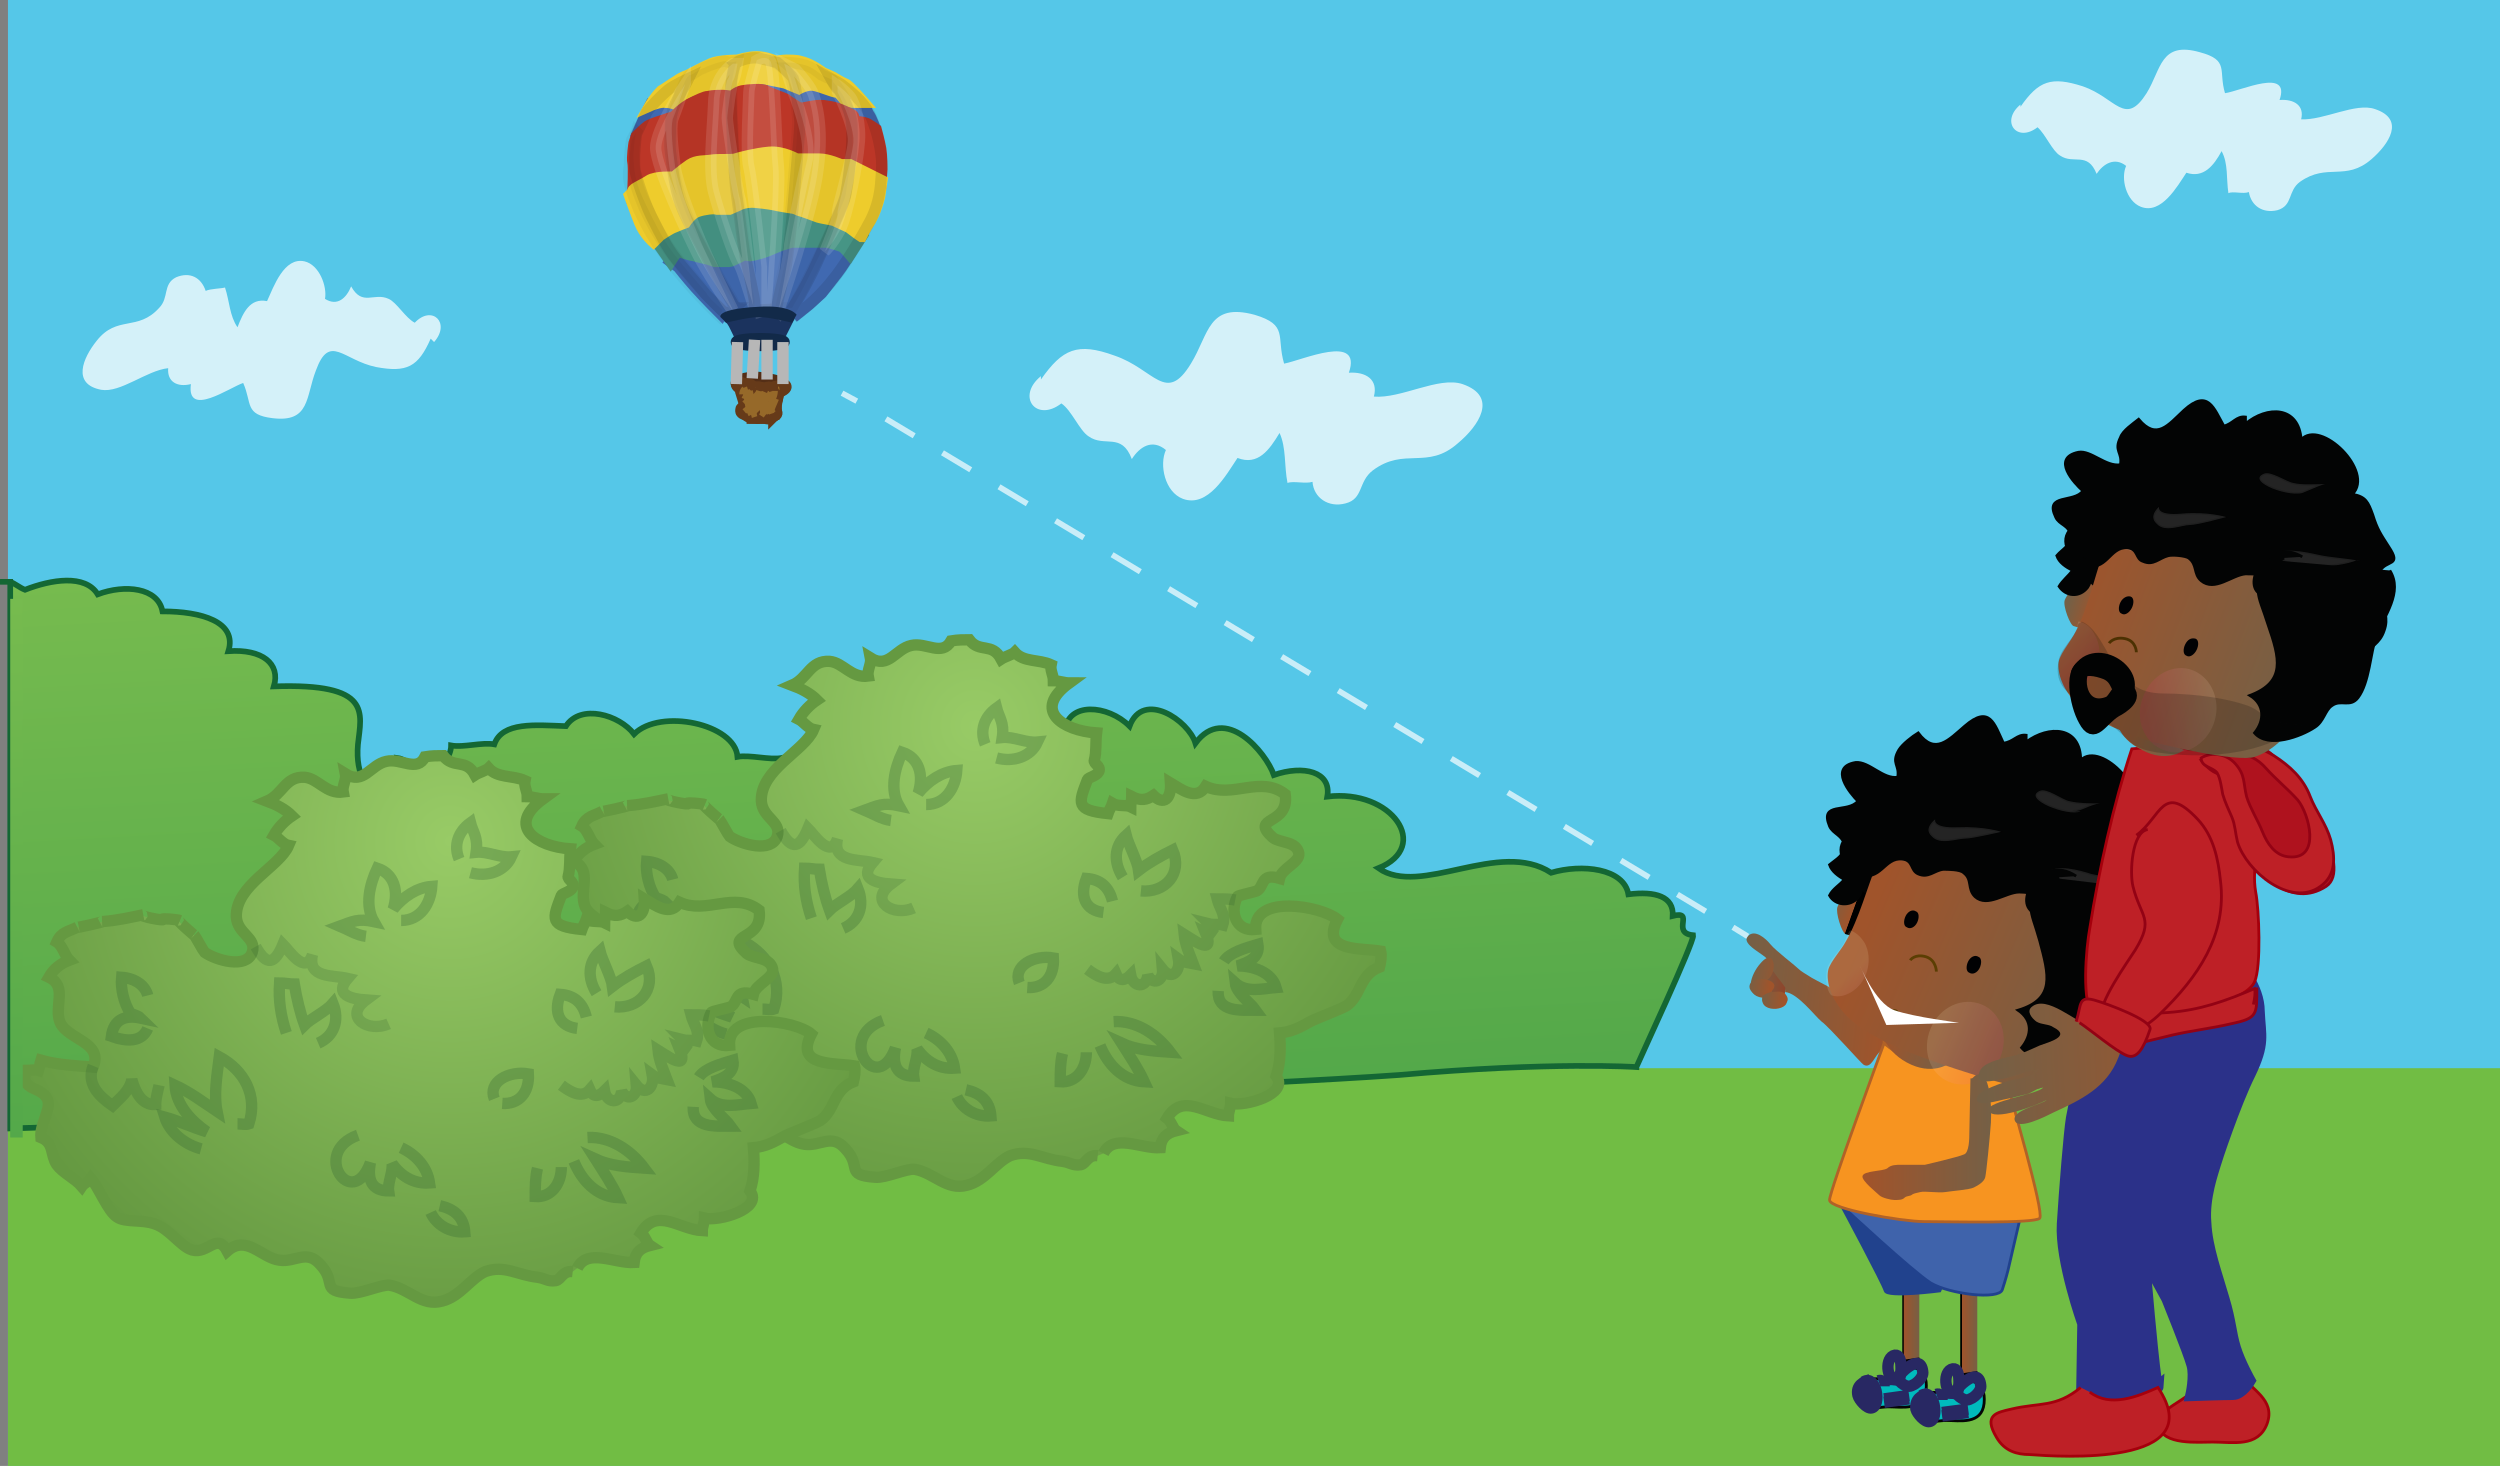 <svg xmlns="http://www.w3.org/2000/svg" version="1.0" viewBox="0 0 220 129"><rect x="0" y="0" width="220" height="129" fill="#808080" stroke="none"/><switch><g><path fill="#55C7E8" d="M.7 0h220v129H.7z"/><path fill="#FFF" d="M91.6 33.4c1.9-2.7 3.2-3.3 6.5-2.1 3.5 1.2 4.5 4.3 6.7.7 1.6-2.6 1.5-5.4 5.6-4.3 3 .9 1.9 1.9 2.6 4.3 1.6-.3 6.9-2.7 5.7.8 1.5-.1 2.6.6 2.2 2.1 2.4.2 5.7-1.8 7.8-1.1 3.2 1.1 1.4 3.7-.4 5.2-2.7 2.4-4.7.3-7.5 2.4-1.3 1-.8 2.5-2.4 2.9-1.5.4-2.8-.5-2.9-1.9-.6.2-1.7-.1-2.2.1-.3-1.5-.1-3.1-.7-4.4-.9 1.5-1.9 2.9-3.7 2.2-1 1.5-2.6 4.4-4.8 3.6-1.6-.6-2.1-3-1.5-4.3-1.2-1-2.3-.3-3 .8-.9-2.4-2.4-1-3.8-2-.8-.5-1.5-2.3-2.4-2.9-2.2 1.7-4-.6-1.8-2.4m86.2-23.7c1.6-2.3 2.7-2.7 5.5-1.8 2.9 1 3.7 3.6 5.6.6 1.3-2.1 1.2-4.6 4.7-3.6 2.6.7 1.6 1.6 2.2 3.6 1.4-.2 5.8-2.3 4.8.6 1.3-.1 2.2.5 1.9 1.7 2 .1 4.8-1.5 6.5-.9 2.7.9 1.2 3.1-.3 4.4-2.3 2-3.9.3-6.3 2-1.1.8-.6 2.1-2 2.5-1.3.3-2.3-.4-2.5-1.6-.5.2-1.4-.1-1.8.1-.2-1.3 0-2.6-.6-3.7-.7 1.3-1.6 2.4-3.1 1.9-.8 1.2-2.2 3.7-4 3-1.3-.5-1.8-2.5-1.3-3.6-1-.8-2-.2-2.6.7-.8-2-2-.8-3.2-1.6-.7-.4-1.3-1.9-2-2.5-1.8 1.4-3.3-.5-1.5-2M37.9 29.8c-1.1 2.5-2.1 3-4.8 2.5-2.9-.6-4.1-3-5.3.3-.9 2.3-.5 4.6-3.8 4.2-2.5-.3-1.8-1.3-2.6-3.1-1.2.4-5 3.1-4.6.1-1.2.3-2.1-.2-2-1.4-1.9.2-4.2 2.2-5.9 1.9-2.6-.5-1.6-2.8-.4-4.3 1.8-2.3 3.6-.8 5.5-2.9.9-.9.3-2.1 1.5-2.7 1.2-.5 2.2 0 2.6 1.2.4-.2 1.4-.2 1.7-.3.4 1.2.4 2.5 1.1 3.5.5-1.3 1.1-2.6 2.6-2.3.6-1.3 1.5-3.9 3.3-3.5 1.3.3 2 2.2 1.8 3.3 1.1.7 1.9-.1 2.3-1.1 1 1.8 2 .5 3.3 1.1.7.3 1.5 1.7 2.3 2.1 1.5-1.6 3.2 0 1.7 1.7" opacity=".75"/><path fill="#71BD44" d="M.7 94h220v35H.7z"/><linearGradient id="a" x1="1383.805" x2="1377.066" y1="20.148" y2="141.796" gradientTransform="matrix(-1 0 0 1 1454.807 0)" gradientUnits="userSpaceOnUse"><stop offset="0" stop-color="#89c551"/><stop offset="1" stop-color="#359846"/></linearGradient><path fill="url(#a)" stroke="#146734" stroke-width=".5" d="M144 93.9c.2-.5 5.1-11 5-11.6-2-.2.2-2.2-1.8-1.7.1-1.7-1.5-2.2-3.9-1.9-.4-2.3-4.1-2.7-6.8-1.9-4.6-3-11.5 2.2-15.2-.4 4.7-1.9 1.2-7-4.5-6.3.4-2.2-2.1-2.8-4.7-1.9-.7-2-4.3-6.3-6.9-2.8-.6-2-4.6-4.7-5.8-1.5-1.9-1.9-5.5-2.2-5.7.5-3.7-.5-14.2 1.1-11.8 4.6-2.8-.5-5.3.2-5.1 2.3-2.6.1-5.3.1-7.9 0-.1-1.5 0-3.1-.1-4.6-1.1.2-2.8-.3-3.9-.1-.2-2.9-6.8-4.3-9.1-2-1.3-1.7-4.7-2.7-6-.7-2.7-.1-5.6-.4-6.3 1.6-1.1-.2-2.7.3-3.8.1 0 1-1 1.9-.8 3-.8-.1-3.1-1.8-3.9-1.9 1.3 4.2-4 4.5-3.5-1.2.3-2.8 1.3-5.4-7.4-5.1.6-2-1-3.3-4-3.1.8-2.6-2.4-3.5-5.8-3.5-.4-2.1-3.3-2.4-5.7-1.5-1.1-1.8-4.1-1.3-6.4-.4-.5-.2-.8-.5-1.3-.7-1.9 0 0 0 0 0v48.1s97-2.9 122.2-4.7c13.5-1.2 20.9-.7 20.9-.7z"/><radialGradient id="b" cx="1574.66" cy="308.873" r="53.122" gradientTransform="matrix(-.828 -.079 -.077 .848 1413.45 -73.685)" gradientUnits="userSpaceOnUse"><stop offset="0" stop-color="#98cb66"/><stop offset="1" stop-color="#659941"/></radialGradient><path fill="url(#b)" stroke="#659941" d="M97.1 101.5c.9-1.8 3.3-.4 5-.5.1-.9.6-1.3 1.4-1.5-.3-.2-.4-.8-.8-1.1 1.4-2.3 3.4-.3 5.4-.2 0-.3.2-.8.2-1.1 1.2.3 5.2-.8 4-2.4.4-1.2.4-2.5.3-3.8 1.1-.1 1.8-.5 2.7-1 .8-.4 2.5-1 3.2-1.4 1.3-.9 1.1-2.7 2.9-3.4.1-.4.2-1 .1-1.4-1.8-.3-5.3.1-3.8-2.8-1.5-1.2-7.4-2.2-7.2.9-1.8.2-2.3-1.6-1.6-2.9 0-.1 1.5-.4 1.7-.5.7-.4.3-1.6 2-1.1.2-.9 1.8-1.4 1.7-2.2-.2-1.1-1.7-.9-2.3-1.4-2.1-1.9 1.5-1 1.1-3.8-2.2-1.7-4.6.4-7-.7-.8 1.3-2.1.3-3.1-.3.1 1.4-.6 2-1.5 1.1-.6.4-1.1.5-1.9.1 0 .3-.1.6-.1.9-.4-.2-1.1 0-1.6-.3-.1.3-.3.6-.4.9-2.9-.3-2.6-.9-1.8-3 .1-.2.8-.3 1-.7.2-.5-.5-.7-.4-1 .2-.7.1-1.6.2-2.4-3-.2-5.7-2-2.4-4.4-.4 0-1-.2-1.4-.2 0-.5-.3-.9-.2-1.4-1.1-.5-2.4-.2-3.2-1.1-.2.2-.9.4-1.2.6-.8-1.5-1.9-.5-2.8-1.7-.5 0-1 0-1.6.1-.8 1.4-2.2.1-3.5.4-1.4.3-2 2.1-3.6 1.1.1.5-.3 1.1-.2 1.6-1.5.2-2.2-1.2-3.4-1.3-1.7-.1-1.9 1.5-3.3 2.1.8.3 1.6.7 2.2 1.3-.6.4-1.2 1-1.6 1.7.4.2.8.8 1.3.9-.8 1.9-4.7 3.5-4.6 6.3.1 1.5 1.8 1.8 1.4 3.1-.5 1.5-3.2.7-4.2 0-.1-.1-.8-1.4-.9-1.5.2.2-1.9-1.6-1.3-1.3-.3-.1-1.6-.2-1.5-.1.4.2-2.3-.3-1.7-.4-1 .2-2.2.5-3.6.6.3 0-2.4.6-2.2.5-.7.4-1.4.4-1.8 1.3.5.3.7 1.2 1.1 1.6-.8.3-1.4.8-1.8 1.5 1.7.8.4 2.6 1 4 .7 1.5 3.8 1.7 2.9 3.9-1.5-.1-3.2-.2-4.6-.6-.1.3-.1.6-.2.9-.3-.1-.8 0-1.1 0-.6 1.9 1.4 1.3 1.9 2.6.3.8-.7 2.2-.6 3.3 1.2.5.8 1.5 1.4 2.4.5.7 1.6 1.2 2.2 1.9.2-.3.6-.4.8-.7.7.8 1.5 2.9 2.3 3.4.7.5 2.2.2 3.3.6 1.3.4 2.3 2 3.3 2.3 1.4.4 2.2-1.6 3.1.1 1.7-1.5 3 .6 4.6.8 1.4.2 2.4-1 3.6.4 1.5 1.6-.1 2.3 2.6 2.5.9.1 2.8-.8 3.5-.7 1.7.3 2.8 1.9 4.6 1.4 1.6-.4 2.5-2 3.8-2.6 1.7-.6 2.8.3 4.6.5.7.1.9.4 1.6.3.5-.1.6-.9 1.5-.8"/><path fill="none" stroke="#356732" d="M107.7 84.6c.5-.8 2-1.2 3-1.5.2 1.2-.9 1.6-1.8 1.9 1.3 0 3 .5 3.4 1.9-1.2.1-2.6.5-3.6-.4.1.9 1.3 1.7 1.8 2.4-1.3 0-3.4.2-3.3-1.7m-40.1 1.6c.4 0 .7.1 1 0 .8-2.5-.4-4.7-2.6-5.9-.2 1.6-.5 3.3-.2 4.8-1.2-.8-2.4-1.7-3.7-2.3.1 1.8 1.5 3.2 2.8 4.1-1.3-.4-2.6-1-3.7-1.3.4 1.3 1.7 2.4 3.2 2.8m7.5-10.2c-.5-1.5-.7-2.9-.6-4.4.5 0 .9.1 1.3.1.2 1.2.5 2.5.9 3.6.6-.6 1.9-1.2 2.5-1.9.6 1.5.1 2.9-1.3 3.5M98 89.9c2-.1 3.8 1.1 5 2.7-1.5-.1-3-.2-4.3-.8.7 1.1 1.5 2.3 2 3.4-1.9-.1-3.2-1.5-3.9-3.2m-1.2.6c0 1.5-.9 2.7-2.3 2.6 0-.8 0-1.7.2-2.5m5.3-15.5c-.8-1.3-.8-2.7.3-3.7.2.8 1 2.3 1.1 3.1.9-.7 2-1.3 3-1.8.9 2.1-.7 3.8-2.8 3.6m-2.5.9c-.3-1.2-1-1.9-2.3-2-.6 1.6-.1 2.8 1.5 3m-15.6-9.5c1.7 0 2.6-1.5 2.7-3-1.3.1-2.5.9-3.4 2 .5-1.6.1-3.1-1.4-3.6-.7 1.5-1.1 3.3-.3 4.7-1.4-.3-1.9 0-3 .4.7.3 1.5.8 2.3.9m8.3-6.7c-.5-1.2-.1-2.4 1-3.2.2.8.7 1.3.5 2.6 1-.1 2.1.5 3.1.4-.6 1.3-2.1 1.8-3.6 1.4m-6.2 24.2c1.3.6 2.3 1.7 2.5 3.1-1.4.1-2.5-.6-3.3-1.7.1.7-.4 1.7-.3 2.4-1.5 0-1.9-1-1.6-2.5-1.6 4.4-5.3-.9-1.1-2.4m7.3 6.1c1.3.3 2.1 1 2.2 2.3-1.3.1-2.5-.6-3-1.7m5.5-10c-.6-1.5 1.3-2.5 3-2.2.1 1.6-.8 2.7-2.3 2.6m-31.2-9.5c-.2-.8-1-1.5-2.3-1.6-.1 1 .2 2.3.8 3.2.4.1.8.3.9.4-1.4-.3-2.4.1-2.6 1.6 1.4.5 2.7.5 3.2-.7" opacity=".32"/><path fill="none" stroke="#356732" d="M108.7 79.2c-.5-.1-1.1-.1-1.6-.1.2.8.8 1.4.5 2.3-.4-.1-.8 0-1.2-.1.3.3.3.8.5 1-.2-.1-.6-.1-.8-.2.9 2.2-1.4.4-1.9.1.1 1 .5 1.8.8 2.6-.5-.1-.9-.1-1.3-.4.2 1.1-.6 1.9-1.4.9.1 1.1-.9 1.4-1.3.5-.1 1.2-1.3 1.1-1.5 0-.5.5-1 .6-1.3-.1-.7.8-1.7.2-2.5-.4" opacity=".25"/><path fill="none" stroke="#356732" d="M68.7 73.1c1 1.8 1.7 1.5 2.4-.2.5.5 2 2.8 2.6.9-.5 2.1 1.8 1.8 3.1 2.1-1.2 1.4.2 1.8 1.6 1.9-2 1.5.2 2.9 2 2.1" opacity=".23"/><path fill="none" stroke="#356732" d="M54.4 83.6c-.6 1.5.4 2.6 1.7 3.5.7-.7 1.5-1.3 1.7-2.3.3 1.1.9 2.3 2.1 2.2 0-.6.2-1.2.3-1.7" opacity=".25"/><radialGradient id="c" cx="1628.927" cy="325.932" r="53.122" gradientTransform="matrix(-.828 -.079 -.077 .848 1413.45 -73.685)" gradientUnits="userSpaceOnUse"><stop offset="0" stop-color="#98cb66"/><stop offset="1" stop-color="#659941"/></radialGradient><path fill="url(#c)" stroke="#659941" d="M50.8 111.6c.9-1.8 3.3-.4 5-.5.1-.9.6-1.3 1.4-1.5-.3-.2-.4-.8-.8-1.1 1.4-2.3 3.4-.3 5.4-.2 0-.3.2-.8.2-1.1 1.2.3 5.2-.8 4-2.4.4-1.2.4-2.5.3-3.8 1.1-.1 1.8-.5 2.7-1 .8-.4 2.5-1 3.2-1.4 1.3-.9 1.1-2.7 2.9-3.4.1-.4.2-1 .1-1.4-1.8-.3-5.3.1-3.8-2.8-1.4-1.2-7.4-2.1-7.2 1-1.8.2-2.3-1.6-1.6-2.9 0-.1 1.5-.4 1.7-.5.7-.4.3-1.6 2-1.1.2-.9 1.8-1.4 1.7-2.2-.2-1.1-1.7-.9-2.3-1.4-2.1-1.9 1.5-1 1.1-3.8-2.2-1.7-4.6.4-7-.7-.8 1.3-2.1.3-3.1-.3.1 1.4-.6 2-1.5 1.1-.6.4-1.1.5-1.9.1 0 .3-.1.6-.1.9-.4-.2-1.1 0-1.6-.3-.1.3-.3.6-.4.9-2.9-.3-2.6-.9-1.8-3 .1-.2.8-.3 1-.7.2-.5-.5-.7-.4-1 .2-.7.1-1.6.2-2.4-3-.2-5.7-2-2.4-4.4-.4 0-1-.2-1.4-.2 0-.5-.3-.9-.2-1.4-1.1-.5-2.4-.2-3.2-1.1-.2.2-.9.4-1.2.6-.8-1.5-1.9-.5-2.8-1.7-.5 0-1 0-1.6.1-.7 1.4-2.1.1-3.4.4-1.4.3-2 2.1-3.6 1.1.1.5-.3 1.1-.2 1.6-1.5.2-2.2-1.2-3.4-1.3-1.7-.1-1.9 1.5-3.3 2.1.8.3 1.6.7 2.2 1.3-.6.4-1.2 1-1.6 1.7.4.2.8.8 1.3.9-.8 1.9-4.7 3.5-4.6 6.3.1 1.5 1.8 1.8 1.4 3.1-.5 1.5-3.2.7-4.2 0-.1-.1-.8-1.4-.9-1.5.2.2-1.9-1.6-1.3-1.3-.3-.1-1.6-.2-1.5-.1.4.2-2.3-.3-1.7-.4-1 .2-2.2.5-3.6.6.3 0-2.4.6-2.2.5-.8.4-1.4.4-1.8 1.3.5.3.7 1.2 1.1 1.6-.8.3-1.4.8-1.8 1.5 1.7.8.4 2.6 1 4 .7 1.5 3.8 1.7 2.9 3.9-1.5-.1-3.2-.2-4.6-.6-.1.3-.1.6-.2.9-.3-.1-.8 0-1.1 0-.6 1.9 1.4 1.3 1.9 2.6.3.8-.7 2.2-.6 3.3 1.2.5.8 1.5 1.4 2.4.5.7 1.6 1.2 2.2 1.9.2-.3.6-.4.8-.7.7.8 1.5 2.9 2.3 3.4.7.5 2.2.2 3.3.6 1.3.4 2.3 2 3.3 2.3 1.4.4 2.2-1.6 3.1.1 1.7-1.5 3 .6 4.6.8 1.4.2 2.4-1 3.6.4 1.5 1.6-.1 2.3 2.6 2.5.9.1 2.8-.8 3.5-.7 1.7.3 2.8 1.9 4.6 1.4 1.6-.4 2.5-2 3.8-2.6 1.7-.6 2.8.3 4.6.5.7.1.9.4 1.6.3.5-.1.6-.9 1.5-.8"/><path fill="none" stroke="#356732" d="M61.5 94.8c.5-.8 2-1.2 3-1.5.2 1.2-.9 1.6-1.8 1.9 1.3 0 3 .5 3.4 1.9-1.2.1-2.6.5-3.6-.4.1.9 1.3 1.7 1.8 2.4-1.3 0-3.4.2-3.3-1.7m-40.1 1.5c.4 0 .7.1 1 0 .8-2.5-.4-4.7-2.6-5.9-.2 1.6-.5 3.3-.2 4.8-1.2-.8-2.4-1.7-3.7-2.3.1 1.8 1.5 3.2 2.8 4.1-1.3-.4-2.6-1-3.7-1.3.4 1.3 1.7 2.4 3.2 2.8m7.5-10.2c-.5-1.5-.7-2.9-.6-4.4.5 0 .9.1 1.3.1.2 1.2.5 2.5.9 3.6.6-.6 1.9-1.2 2.5-1.9.6 1.5.1 2.9-1.3 3.5m23.7 8.3c2-.1 3.8 1.1 5 2.7-1.5-.1-3-.2-4.3-.8.7 1.1 1.5 2.3 2 3.4-1.9-.1-3.2-1.5-3.9-3.2m-1.1.5c0 1.5-.9 2.7-2.3 2.6 0-.8 0-1.7.2-2.5m5.2-15.4c-.8-1.3-.8-2.7.3-3.7.2.8 1 2.3 1.1 3.1.9-.7 2-1.3 3-1.8.9 2.1-.7 3.8-2.8 3.6m-2.5.9c-.3-1.2-1-1.9-2.3-2-.6 1.6-.1 2.8 1.5 3M35.3 81c1.7 0 2.6-1.5 2.7-3-1.3.1-2.5.9-3.4 2 .5-1.6.1-3.1-1.4-3.6-.7 1.5-1.1 3.3-.3 4.7-1.4-.3-1.9 0-3 .4.7.3 1.5.8 2.3.9m8.2-6.8c-.5-1.2-.1-2.4 1-3.2.2.8.7 1.3.5 2.6 1-.1 2.1.5 3.1.4-.6 1.3-2.1 1.8-3.6 1.4M35.3 101c1.3.6 2.3 1.7 2.5 3.1-1.4.1-2.5-.6-3.3-1.7.1.7-.4 1.7-.3 2.4-1.5 0-1.9-1-1.6-2.5-1.6 4.4-5.3-.9-1.1-2.4m7.2 6.2c1.3.3 2.1 1 2.2 2.3-1.3.1-2.5-.6-3-1.7m5.6-10c-.6-1.5 1.3-2.5 3-2.2.1 1.6-.8 2.7-2.3 2.6M13 87.6c-.2-.8-1-1.5-2.3-1.6-.1 1 .2 2.3.8 3.2.4.1.8.3.9.4-1.4-.3-2.4.1-2.6 1.6 1.4.5 2.7.5 3.2-.7" opacity=".32"/><path fill="none" stroke="#356732" d="M62.4 89.4c-.5-.1-1.1-.1-1.6-.1.2.8.8 1.4.5 2.3-.4-.1-.8 0-1.2-.1.3.3.3.8.5 1-.2-.1-.6-.1-.8-.2.9 2.2-1.4.4-1.9.1.1 1 .5 1.8.8 2.6-.5-.1-.9-.1-1.3-.4.2 1.1-.6 1.9-1.4.9.1 1.1-.9 1.4-1.3.5-.1 1.2-1.3 1.1-1.5 0-.5.5-1 .6-1.3-.1-.7.8-1.7.2-2.5-.4" opacity=".25"/><path fill="none" stroke="#356732" d="M22.5 83.3c1 1.8 1.7 1.5 2.4-.2.5.5 2 2.8 2.6.9-.5 2.1 1.8 1.8 3.1 2.1-1.2 1.4.2 1.8 1.6 1.9-2 1.5.2 2.9 2 2.1" opacity=".23"/><path fill="none" stroke="#356732" d="M8.2 93.8c-.6 1.5.4 2.6 1.7 3.5.7-.7 1.5-1.3 1.7-2.3.3 1.1.9 2.3 2.1 2.2 0-.6.2-1.2.3-1.7" opacity=".25"/><linearGradient id="d" x1="-1.241" x2="5.037" y1="27.763" y2="141.094" gradientUnits="userSpaceOnUse"><stop offset="0" stop-color="#89c551"/><stop offset="1" stop-color="#359846"/></linearGradient><path fill="url(#d)" d="M.9 52.7H2v47.4H.9z"/><path fill="#BE2026" stroke="#A5000C" stroke-width=".25" d="M193.4 121.9c-.8 1.4-3.7 2-3.4 3.6.3 1.7 3.5 1.4 4.7 1.4 1.8 0 4 .5 4.8-1.6.8-2.2-1.5-3-2.4-4.5-.8.9-1.9 1.3-3 1.5"/><linearGradient id="e" x1="-5845.727" x2="-5843.261" y1="-4101.055" y2="-4101.055" gradientTransform="rotate(5.756 -44492.246 57671.78)" gradientUnits="userSpaceOnUse"><stop offset="0" stop-color="#746046"/><stop offset=".973" stop-color="#8f452b"/></linearGradient><path fill="url(#e)" d="M157.4 87.1c0-.1-.1-.2-.2-.1-.2.3-.1.7-.3 1-.5-.3-2.4-1.2-1.7-2.2.6-1 2.3.2 2 1.2"/><linearGradient id="f" x1="-5847.349" x2="-5833.765" y1="-4100.053" y2="-4100.053" gradientTransform="rotate(5.756 -44492.246 57671.78)" gradientUnits="userSpaceOnUse"><stop offset="0" stop-color="#746046"/><stop offset=".973" stop-color="#a0542b"/></linearGradient><path fill="url(#f)" d="M157.1 86.9c-.4-.6-.9-1.1-1.2-1.7-.1-.2-.3-.7-.4-.8-.2-.4-2.3-1.3-1.7-2 .6-.7 1.6.2 2 .7.5.6 2.1 1.8 2.4 2.1.3.3.7.5 1 .7.4.3 2.8 1.4 3.4 2 .6.6 2.8 2.6 3.4 3.2.8.8.4.9-.5 1.4-.5.3-.8 1.6-1.5 1.2-.2-.1-3-3.3-3.7-3.8-.6-.5-2.1-2.5-3.2-2.6"/><linearGradient id="g" x1="-5846.643" x2="-5843.365" y1="-4101.207" y2="-4101.207" gradientTransform="rotate(5.756 -44492.246 57671.78)" gradientUnits="userSpaceOnUse"><stop offset="0" stop-color="#746046"/><stop offset=".973" stop-color="#a0542b"/></linearGradient><path fill="url(#g)" d="M155.1 86.3c1.4.1 1.3-3.3-.2-1.5-.8.9-1.5 2.8.2 3-.3 1.5 2.8 1.1 2 0-.3-.3-.8-.3-1.2-.4.2-.6-.1-1.2-.8-1.1"/><linearGradient id="h" x1="-5846.737" x2="-5844.585" y1="-4100.642" y2="-4100.642" gradientTransform="rotate(5.756 -44492.246 57671.78)" gradientUnits="userSpaceOnUse"><stop offset="0" stop-color="#746046"/><stop offset=".973" stop-color="#a0542b"/></linearGradient><path fill="url(#h)" d="M154.3 86.3c.8-.4 2.6.1 1.5 1-1.3 1-2.7-.7-1.2-1.1"/><linearGradient id="i" x1="-5845.482" x2="-5843.235" y1="-4099.718" y2="-4099.718" gradientTransform="rotate(5.756 -44492.246 57671.78)" gradientUnits="userSpaceOnUse"><stop offset="0" stop-color="#746046"/><stop offset=".973" stop-color="#a0542b"/></linearGradient><path fill="url(#i)" d="M155.9 87.3c.4 0 1-.2 1.3.3.4.6-.3.9-.7 1.1-1.2.2-2.2-1.1-.6-1.4"/><linearGradient id="j" x1="1163.236" x2="1164.929" y1="116.729" y2="116.729" gradientTransform="matrix(-.862 0 0 1 1171.676 0)" gradientUnits="userSpaceOnUse"><stop offset="0" stop-color="#746046"/><stop offset=".973" stop-color="#a0542b"/><stop offset="1"/></linearGradient><path fill="url(#j)" d="M167.4 112.3v9h1.5v-9.1l-1.5.1z"/><path fill="#FFF" stroke="#030303" stroke-width=".25" d="M167.4 119.8l1.4-.2.2 1.3h-1.7z"/><path fill="#00BABD" stroke="#050506" stroke-width=".25" d="M167.1 121c-.4.7-2.7-.1-3.4.8-.6.8 0 1.7.6 2 .6.2 1.3 0 1.9 0 1.1 0 3.1.4 3.3-1.5.1-1-.2-1.7-.9-1.9-.5-.1-1.7-.3-1.4.8"/><path fill="none" stroke="#282863" d="M167.2 121.2c.1-.2.3-2.3-.6-1.9-.8.4-.5 2.4.4 2.1"/><path fill="#282863" stroke="#282863" d="M164 121.6c1.1-.7 1.6 2.1.7 2.3-.4.1-1.1-.7-1.2-1.1-.2-.9.5-1.2 1.1-1.4"/><path fill="none" stroke="#282863" d="M166.8 121.4c.3-.4 2.2-2.5 2.4-.7.1.5-.6 1.1-.9 1.2-.5.3-1.1-.2-1.4-.7m-.4.7c0-.4-.2-.6-.5-.5m-.2.6c0-.4-.2-.6-.5-.5m.5 1.9l2.2-.3m-2.2 0l2.2-.3"/><linearGradient id="k" x1="-978.42" x2="-968.222" y1="91.933" y2="91.933" gradientTransform="translate(1143.943)" gradientUnits="userSpaceOnUse"><stop offset="0" stop-color="#746046"/><stop offset=".973" stop-color="#a0542b"/><stop offset="1"/></linearGradient><path fill="url(#k)" d="M165.5 90.3c.8.5.9 1.5 1.8 2 .7.4 2.1.5 2.9.7 2 .5 3.5.4 5.5.5"/><linearGradient id="l" x1="-978.618" x2="-971.614" y1="92.641" y2="92.641" gradientTransform="translate(1143.943)" gradientUnits="userSpaceOnUse"><stop offset="0" stop-color="#746046"/><stop offset=".973" stop-color="#a0542b"/><stop offset="1"/></linearGradient><path fill="url(#l)" d="M167.1 91.6c-.7-.1-.7-.1-1.7 1.3-.5.6 1.7.7 2.2.7 1.4.1 3.4 0 4.7-.6-1.7-.2-3.3-.2-4.9-1.2"/><path fill="#F7F6F5" d="M169.5 71.7v.4c0 1.1.2 4 0 5.1-.2 1.3-1 3.5-1.4 3.6-.5 0 .2-1.6.4-2.3.2-.7.4-3.4.6-4.1" opacity=".14"/><linearGradient id="m" x1="1157.284" x2="1158.977" y1="117.905" y2="117.905" gradientTransform="matrix(-.862 0 0 1 1171.676 0)" gradientUnits="userSpaceOnUse"><stop offset="0" stop-color="#746046"/><stop offset=".973" stop-color="#a0542b"/><stop offset="1"/></linearGradient><path fill="url(#m)" d="M172.5 113.5v9h1.5v-9.1l-1.5.1z"/><path fill="#FFF" stroke="#030303" stroke-width=".25" d="M172.5 121l1.4-.2.2 1.3h-1.7z"/><path fill="#00BABD" stroke="#050506" stroke-width=".25" d="M172.2 122.2c-.4.7-2.7-.1-3.4.8-.6.8 0 1.7.6 2 .6.2 1.3 0 1.9 0 1.1 0 3.1.4 3.3-1.5.1-1-.2-1.7-.9-1.9-.5-.1-1.7-.3-1.4.8"/><path fill="none" stroke="#282863" d="M172.3 122.4c.1-.2.3-2.3-.6-1.9-.8.4-.5 2.4.4 2.1"/><path fill="#282863" stroke="#282863" d="M169.1 122.8c1.1-.7 1.6 2.1.7 2.3-.4.1-1.1-.7-1.2-1.1-.1-.9.5-1.2 1.1-1.4"/><path fill="none" stroke="#282863" d="M171.9 122.6c.3-.4 2.2-2.5 2.4-.7.1.5-.6 1.1-.9 1.2-.5.3-1.1-.2-1.4-.7m-.4.7c0-.4-.2-.6-.5-.5m-.2.6c0-.4-.2-.6-.5-.5m.5 1.9l2.3-.3m-2.3 0l2.3-.3"/><g stroke-width=".25"><path fill="#21428D" stroke="#21428D" d="M162.1 106.2s3.6 6.7 3.8 7.4c.2.6 4.8 0 4.8 0l.8-1.8"/><path fill="#3F63AB" stroke="#21428D" d="M162.3 106.3s5.9 5.5 7.6 6.6c1.7 1 6 1.5 6.3.6.3-.9.5-1.7.5-1.7l1-4.3-15.4-1.2z"/><path fill="#F79420" stroke="#B16227" d="M165.8 91.8s-4.8 13-4.8 13.8c0 .8 6.4 1.9 8.3 1.9s9.8.2 10.2-.3c.4-.6-2.6-10.7-2.9-12.1-.3-1.4-1.1-1.5-1-1.6.2-.3-3.8-.9-5-.2-1.9 1.1-4.8-1.5-4.8-1.5z"/></g><linearGradient id="n" x1="1583.513" x2="1591.226" y1="758.474" y2="758.474" gradientTransform="matrix(-.793 -.338 -.392 .92 1724.398 -68.305)" gradientUnits="userSpaceOnUse"><stop offset="0" stop-color="#746046"/><stop offset=".973" stop-color="#a0542b"/><stop offset="1"/></linearGradient><path fill="url(#n)" d="M171.5 93.6s-1.5 1.1-3.7-.1c-2.2-1.2-2.2-3-2.2-3l5.9 3.1z"/><path fill="#030404" stroke="#030404" stroke-width=".25" d="M165.4 76.4c.5-.4.9-.3 1.1.1.1 1-.2 2-.8 2.7-4.1.9-2.2-4.9.3-4.3"/><linearGradient id="o" x1="-3102.81" x2="-3099.45" y1="523.624" y2="523.624" gradientTransform="matrix(.725 .226 -.338 .94 2586.766 289.61)" gradientUnits="userSpaceOnUse"><stop offset="0" stop-color="#746046"/><stop offset=".973" stop-color="#a0542b"/><stop offset="1"/></linearGradient><path fill="url(#o)" d="M164.5 79.1s-.8-1.2-1.3-.9c-.6.3-1.3 1.1-1.5 1.6-.2.5.4 2.3.7 2.4.3.1 1 .3 1 .3l1.1-3.4z"/><linearGradient id="p" x1="3577.11" x2="3610.848" y1="668.558" y2="668.558" gradientTransform="matrix(-.663 -.283 -.392 .92 2820.893 484.845)" gradientUnits="userSpaceOnUse"><stop offset="0" stop-color="#746046"/><stop offset=".973" stop-color="#a0542b"/></linearGradient><path fill="url(#p)" d="M169.5 69.9s-3.8 4.7-4.4 6.3c-.7 1.6-1.5 4.7-2.7 6.7-.3.6-1.3 1.7-1.5 2.4-.2.8 0 2.4 1.6 4.1 1.6 1.6 4.3 2.7 5.5 3.2 1.7.7 10 3.6 11.4 3.2 1.4-.4 3.1-1.7 3.4-2.7.3-1 1.7-1 1.7-1-.7-.3-2.7-8.6-4.8-11.2-2.1-2.6-2.8-8.3-4.9-9.3-2.2-1.1-5.3-1.7-5.3-1.7z"/><linearGradient id="q" x1="3717.052" x2="3720.414" y1="1038.261" y2="1038.261" gradientTransform="matrix(-.631 -.348 -.445 .894 2991 461.077)" gradientUnits="userSpaceOnUse"><stop offset="0" stop-color="#746046"/><stop offset=".973" stop-color="#a0542b"/></linearGradient><path fill="url(#q)" d="M182.9 91.7s1.3-.3 1.5.3c.2.6 0 1.7-.2 2.2-.3.5-1.9 1.3-2.2 1.1-.3-.1-.9-.5-.9-.5l1.8-3.1z"/><linearGradient id="r" x1="4061.472" x2="4072.052" y1="677.192" y2="677.192" gradientTransform="matrix(-.583 -.249 -.392 .92 2810.652 480.248)" gradientUnits="userSpaceOnUse"><stop offset="0" stop-color="#ec0d74"/><stop offset="1" stop-color="#fff5cb"/></linearGradient><path fill="url(#r)" d="M176 93.1c-.8 1.9-2.8 2.8-4.5 2.1-1.7-.7-2.4-2.8-1.6-4.7.8-1.9 2.8-2.8 4.5-2.1 1.7.7 2.4 2.8 1.6 4.7z" opacity=".13"/><path fill="#010103" d="M167.7 80.6c-.2.4-.2.9.1 1 .3.2.7 0 .9-.4.2-.4.2-.9-.1-1-.3-.2-.7 0-.9.4zm5.5 4c-.2.4-.2.9.1 1 .3.2.7 0 .9-.4.2-.4.2-.9-.1-1-.3-.2-.7 0-.9.4z"/><linearGradient id="s" x1="3133.115" x2="3138.946" y1="2819.068" y2="2819.068" gradientTransform="matrix(-.262 -.722 -.652 .622 2823.708 598.096)" gradientUnits="userSpaceOnUse"><stop offset="0" stop-color="#ec0d74"/><stop offset="1" stop-color="#fff5cb"/></linearGradient><path fill="url(#s)" d="M162.9 81.9c-.2-.1-.3.4-.6 1-.3.7-1.2 1.4-1.5 2.3-.3 1.1.1 2.3.4 2.4.6.2 1.4 0 2-.5 1.2-.9 1.6-2.8.9-4.1-.3-.5-.7-.9-1.2-1.1z" opacity=".13"/><path fill="#F8F7F6" d="M165.9 75.4s4.3-.9 5.7-.3c1.4.6 3.3 3.2 3.3 3.3 0 .1-.2 0-.3-.1-.1-.1-2.1-2.4-2.4-2.7-.3-.3-.5-.4-.6-.5-.1 0-.4 0-.7.1-.3.1-.8.3-1 .4l-.8.4c-.2.1-.4.1-.9-.1-.6-.1-2.3-.5-2.3-.5z" opacity=".14"/><path fill="#030404" stroke="#030404" stroke-width=".25" d="M162.9 73.5c-1.7.8-.7 2.9.6 3.4 2 .8 2.3-1.5 3.9-1.3 1 .1.7 1 1.4 1.3.9.4 1.4-.3 2.2-.4.4 0 1.5 0 1.8.3.8.6.3 1.4 1 2.1 1.1 1 2.7-.4 3.9-.4.5 0 1.3.1 1.8.3.9.5.6 1.3 1.2 1.7 1.5 1 2.9-1.4 4.2-.8 1 .5.1 1.3.7 1.7.8.5 1.5-.2 1.6-.9 2.4 0 0 1.7-.3 2.2-.3.6.2 1.3 0 1.8-.3.7-1.2.5-1.6.9.2.7.3 1.8 1 2.3 1.5.9.9-.7 1.4-1.5.6-.9 1.5-1 1.9-2.2.4-1.1.1-1.8-.2-2.9-.2-.7-.3-1.8.1-2.4.6-1.1 2-.3.9-2.1-.7-1.1-.9-1.5-1.3-2.8-.3-1.1-.5-1.6-1.7-1.9 2.1-1.9-2.5-6.8-4.3-5 0-3-2.8-3.1-4.8-1.6v-.6c-.8-.1-1.1.6-2 .7-.8-1.7-1.2-3.4-3.4-1.5-1.4 1.2-2.6 2.6-4.1.6-.5.3-1.4 1-1.7 1.5-.7 1.2.1 1.3-.1 2.4-1.3.2-2.5-1.4-3.7-1.3-2.4.4-.5 2.7.2 3.4-.9 1.1-3.4 0-2.5 2.2.3.7 1.2.8 1.3 1.7 0 .9-.7 1.2-1.3 1.7.2.6.8 1 1.3 1.3-.4.5-1 .8-1.3 1.4.5.9 1.8 1 2.5.2.9-1.1-.5-1.7 0-2.9"/><path fill="#FFF" stroke="#030404" stroke-width=".25" d="M170.3 72.1s-.3.8 2 .7c2.3-.1 3.8.4 3.8.4s-2.5.6-3.2.6c-.7 0-2.2.6-2.9-.2-.8-.7.3-1.5.3-1.5zm17.2 5.5c-1.8.7-5.8.6-7.3-.8.7-.8 2.9-.2 3.8.1 1.3.3 2.6.4 3.9.7m-4.8-6.2c-1.1.5-5.2-1.1-3.6-1.8.6-.3 2 .8 2.6.9.8.2 1.9.2 2.7.2-.9.1-1.6.7-2.4.7" opacity=".13"/><path fill="#030404" stroke="#030404" stroke-width=".25" d="M180.2 77.2c-2.2 2.5-1.5 2.7-.7 5.6.8 3 1.4 5.1-1.9 6.1 1.3.9 1.2 2.2.3 3.3 1.2 1.4 4.1.5 5.3-.3.8-.5.9-1.4 1.6-1.8.9-.5 1.6.2 2.3-.6 1.1-1.2 1.2-4 1.8-5.3.7-1.8 2.6-3.7 1.4-5.8"/><path fill="none" stroke="#5B3E03" stroke-width=".25" d="M170.4 85.5s0-1-.9-1.3c-1-.3-1.4.3-1.4.3"/><path fill="#030404" stroke="#030404" stroke-width=".25" d="M182.7 77.1c-3.1-2.1-5.8 2.6-3.5 3.3.2-1.1.8-2.7 2-3.2"/><circle cx="166.7" cy="89.2" r=".3" fill="#5B3E03" stroke="#5B3E03" stroke-width=".25" transform="rotate(-156.858 166.71 89.215)"/><linearGradient id="t" x1="1155.743" x2="1168.931" y1="100.095" y2="100.095" gradientTransform="matrix(-.862 0 0 1 1171.676 0)" gradientUnits="userSpaceOnUse"><stop offset="0" stop-color="#746046"/><stop offset=".973" stop-color="#a0542b"/></linearGradient><path fill="url(#t)" d="M173.4 94.9s-.1 4.6-.1 4.9c0 .3 0 1.7-.5 1.8-.4.2-3.4.9-3.4.9h-2.1c-.4 0-.9 0-1.2.3-.4.3-2.1.2-2.2.7-.1.4 1.3 1.5 1.5 1.7.2.2 1 .4 1.3.4.4 0 .7 0 .9-.2.2-.2.5-.1.7-.3.2-.1.3-.1.7-.2.4-.1 1.6.1 2.2 0 .6-.1 2.1-.2 2.5-.4.4-.2.9-.5 1-.9.1-.4.4-3.4.5-4.8.1-2-.2-3.6-.6-4-.7-.6-.9.1-1.1.1h-.1z"/><path fill="#2B3189" stroke="#2B3189" d="M184.3 88.4s6.6-.4 8.4-1.4c1.8-1 4.3-2.1 4.3-2.1s1.8 1.9 1.8 4.1c.1 2.2.5 2.8-.8 5.5-1.3 2.6-3 7.7-3.1 8.1-.1.4-1 2.8-.8 5 .1 2.2 1 4.6 1.6 6.7.6 2 .6 3 1 4.3.4 1.3 1.3 2.9 1.3 2.9s-.7 1.2-1.5 1.2-3.7.1-3.7.1.4-1.7.1-2.7c-.3-1.1-2.2-5.8-2.2-5.8l-2.3-4.2-.5-2.5.7-2.7.7-2.3 1.9-4 .9-1.3s-4.3 3.3-3.3 14.8 1.1 9.9 1.1 9.9-1.8 1.5-2.6 1.5-4.1-.8-4.1-.8l.1-6.2s-2-5.6-1.8-8.8c.2-3.2.6-8.1.8-9.3.2-1.1 1.7-8.5 1.7-8.5l.3-1.5z"/><path fill="#BE2026" stroke="#A5000C" stroke-width=".25" d="M194.8 63.7c.8 2.1 3.8 5.9 4 8.1.2 2.3-.7 4.4-.3 6.7.3 1.5.5 6.6-.1 7.9-.7 1.6-5.3 2.6-7.2 3-1.3.3-5.8 1.1-6.9.1-1.2-1-.7-6.2-.4-7.8.8-5.1 2.1-11 3.7-15.8 2.8-.3 4.6 0 9.1.4"/><path fill="#BE2026" stroke="#930214" stroke-width=".25" d="M198.6 86.9c0 2.4.1 2.7-2.3 3.2-1.7.4-3.5.6-5.2 1-1.7.4-3.4.9-5.2 1.1-2.8.4-2.7-.4-2.4-3.1 2.3-.4 4.9.2 7.3 0 2.8-.2 5-1 7.6-2.1.1.4 0 .9-.1 1.4"/><linearGradient id="u" x1="247.935" x2="269.724" y1="13.262" y2="13.262" gradientTransform="rotate(-2.688 1754.095 1620.53)" gradientUnits="userSpaceOnUse"><stop offset="0" stop-color="#746046"/><stop offset=".973" stop-color="#a0542b"/></linearGradient><path fill="url(#u)" d="M178.8 88.6c-.5.4 0 1 .4 1.3.5.3 1.1.2 1.5.5 1.6.8-.4 1.3-1.2 1.6-.9.4-1.7.8-2.7 1-.8.2-2.3.5-2.6 1.3-.5 1.4 1.6.7 2.2.6 1-.2 2-.7 3-.8-.5.7-1.8.8-2.6 1-.6.2-2.5.8-2.8 1.4-.4 1.1 2 .3 2.6.2.6-.1 1.2-.3 1.7-.4.5-.1 1-.6 1.5-.6-.4.6-5 1.2-4.8 2 .3 1.1 4.4-.5 5.1-.9-.4.4-3.1.9-2.8 1.8.3.9 2.8-.4 3.4-.7 2.4-1.1 4.7-2.2 5.7-4.8.5-1.4 1.3-2.7 2.4-3.7 1-.9 2.2-1.6 3.1-2.6 1-1 2.2-2.1 2.6-3.5.2-.5.5-1.4.4-2 0-.6-.3-1-.4-1.6-.1-.3 0-.6 0-.9 0-.7-.4-1.3-.6-1.9-.5-1.1-1.1-2.5-1.9-3.4-.7-.8-2.6-1.5-3.3-.5-.8 1-.7 2.6-.3 3.7.2.6.5 1 .9 1.4.4.5 1.1.8 1.4 1.4.6 1.1-1.1 2.5-1.7 3.3-.9 1.2-1.4 2.6-2 3.9-.6 1.3-1.2 4.3-3.2 3.5-1.1-.2-3.7-2.7-5-1.6z"/><path fill="#BE2026" stroke="#930214" stroke-width=".25" d="M189 73c-1.4.2-1.6 3.8-1.3 5 .7 2.8 1.9 2.8.2 5.6-.7 1.1-3.3 4.7-3 6 .7 3.1 4.1.7 5.2-.4 3.3-3.2 5.9-6.9 5.3-11.7-.2-1.9-.6-3.9-2-5.4-3.1-3.3-3.2-.2-5.4 1.4"/><path fill="#BE2026" stroke="#930214" stroke-width=".25" d="M183 90c.8.5 3.3 2.6 4.2 2.9.8.3 1.4-.5 2-2.3.3-.8-3.9-2.3-4.6-2.5-1.8-.6-1.4.3-1.9 1.8"/><path fill="#AF121E" stroke="#930214" stroke-width=".25" d="M195 67.9c2.4.7 1.2 5.4 2.5 7.1 1.4 1.9 4.1 5 7.2 3 2.4-1.6-2.1-8.6-3.6-10.3-1.3-1.5-1.5-2-3.4-1.9-1.3 0-2.8.7-4 1.1.4.5.9 1 1.5 1.2"/><path fill="#BE2026" stroke="#930214" stroke-width=".25" d="M196.7 66.4c1.1-.1 2 .4 2.7 1.2.9 1 1.9 1.8 2.8 2.8 1 1.2 2.1 5.3-.8 5-1.2-.1-1.9-1.2-2.3-2.2-.4-1-1.1-2.1-1.4-3.1-.3-1.2-.1-1.9-1-2.9-.7-.8-2-1.1-3-.5 0 .8 1 .8 1.4 1.3.3.5.4 1.4.5 1.9.2.7.5 1.3.8 2 .3.7.3 1.4.5 2.2.8 2.6 4.7 5.8 7.3 3.9 1.4-1 1.3-2.6.9-4.1-.4-1.4-1.3-2.5-1.8-3.8-.6-1.6-1.8-2.7-3.2-3.6-.7-.4-1.2-.7-2-.8-.5-.1-1.9-.1-1.8.6"/><path fill="#BE2026" stroke="#A5000C" stroke-width=".25" d="M183.1 122.1c-2.2 1.8-3.6 1.3-6.1 1.9-1.3.3-2.5.5-1.3 2.5.7 1.2 1.8 1.5 2.9 1.5 2.6.2 16 1.1 11.3-5.9-1.8.8-4.2 1.8-6 .4"/><path fill="#F7F6F5" d="M193 44.9v.4c-.1 1.1-.3 4-.7 5-.4 1.3-1.4 3.4-1.9 3.4s.4-1.6.6-2.2c.3-.6.8-3.3 1.1-4" opacity=".14"/><linearGradient id="v" x1="3074.636" x2="3082.349" y1="1273.869" y2="1273.869" gradientTransform="matrix(-.808 -.301 -.35 .937 3120.608 -200.29)" gradientUnits="userSpaceOnUse"><stop offset="0" stop-color="#746046"/><stop offset=".973" stop-color="#a0542b"/><stop offset="1"/></linearGradient><path fill="url(#v)" d="M192.2 66s-1.5 1.2-3.7 0c-2.3-1.1-2.3-2.9-2.3-2.9l6 2.9z"/><path fill="#030404" stroke="#030404" stroke-width=".25" d="M185.3 49.1c.5-.4.8-.4 1.1 0 .2 1-.1 2-.7 2.8-4 1.1-2.5-4.8.1-4.3"/><linearGradient id="w" x1="-4835.606" x2="-4832.246" y1="908.205" y2="908.205" gradientTransform="matrix(.734 .193 -.295 .954 3999.76 118.336)" gradientUnits="userSpaceOnUse"><stop offset="0" stop-color="#746046"/><stop offset=".973" stop-color="#a0542b"/><stop offset="1"/></linearGradient><path fill="url(#w)" d="M184.5 51.9s-.8-1.1-1.4-.8c-.5.3-1.2 1.2-1.4 1.7-.2.5.5 2.3.8 2.3.3.1 1 .3 1 .3l1-3.5z"/><linearGradient id="x" x1="5362.298" x2="5394.447" y1="1184.151" y2="1184.151" gradientTransform="matrix(-.676 -.252 -.35 .937 4242.09 302.005)" gradientUnits="userSpaceOnUse"><stop offset="0" stop-color="#746046"/><stop offset=".973" stop-color="#a0542b"/></linearGradient><path fill="url(#x)" d="M189.1 42.4s-3.5 4.9-4.1 6.5c-.6 1.6-1.3 4.8-2.4 6.8-.3.6-1.2 1.7-1.4 2.4-.2.8.1 2.4 1.7 4 1.6 1.5 4.5 2.5 5.6 2.9 1.7.6 8.5 2.1 9.9 1.6 1.4-.4 3.1-1.9 3.3-3 .2-1 2.4-.8 2.4-.8-.7-.3-2.2-7.6-4.4-10.2-2.2-2.5-3.2-8.1-5.3-9-2.2-.7-5.3-1.2-5.3-1.2z"/><linearGradient id="y" x1="6102.234" x2="6095.841" y1="1195.232" y2="1188.724" gradientTransform="matrix(-.594 -.222 -.35 .937 4231.818 297.918)" gradientUnits="userSpaceOnUse"><stop offset="0" stop-color="#ec0d74"/><stop offset="1" stop-color="#fff5cb"/></linearGradient><path fill="url(#y)" d="M194.8 63.7c-.7 1.9-2.7 3-4.4 2.3-1.7-.6-2.6-2.7-1.8-4.7.7-1.9 2.7-3 4.4-2.3 1.7.7 2.5 2.8 1.8 4.7z" opacity=".13"/><path fill="#010103" d="M186.6 53c-.2.4-.2.9.1 1 .3.2.7-.1.9-.5.2-.4.2-.9-.1-1-.3-.1-.7.1-.9.5zm5.7 3.7c-.2.4-.2.9.1 1 .3.2.7-.1.9-.5.2-.4.2-.9-.1-1-.4-.1-.7.1-.9.5z"/><linearGradient id="z" x1="4522.834" x2="4528.651" y1="4385.88" y2="4385.88" gradientTransform="matrix(-.295 -.71 -.623 .651 4250.798 414.924)" gradientUnits="userSpaceOnUse"><stop offset="0" stop-color="#ec0d74"/><stop offset="1" stop-color="#fff5cb"/></linearGradient><path fill="url(#z)" d="M183 54.7c-.2-.1-.1.3-.3.8-.3.9-1.4 1.6-1.5 2.7-.1.9.3 2.3.5 2.4.6.1 1.3-.1 1.9-.6 1.2-1 1.5-2.9.7-4.2-.3-.6-.7-.9-1.3-1.1z" opacity=".13"/><path fill="#F8F7F6" d="M185.8 48s4.2-1.1 5.7-.6c1.4.5 3.4 3.1 3.5 3.2.1.1-.2 0-.3-.1-.1-.1-2.2-2.3-2.5-2.6-.3-.3-.6-.4-.6-.4-.1 0-.4.1-.7.2-.3.1-.8.3-1 .5l-.8.4c-.2.1-.4.1-.9 0-.7-.1-2.4-.6-2.4-.6z" opacity=".14"/><path fill="#030404" stroke="#030404" stroke-width=".25" d="M182.6 46.3c-1.6.9-.6 2.9.8 3.4 2 .7 2.2-1.6 3.8-1.5 1 .1.7 1 1.4 1.2.9.4 1.4-.3 2.2-.5.4-.1 1.5 0 1.8.2.8.6.4 1.4 1.1 2 1.2 1 2.7-.5 3.9-.6.5 0 1.4 0 1.8.2.9.5.6 1.3 1.3 1.7 1.6 1 2.8-1.5 4.2-1 1 .4.2 1.3.8 1.7.8.5 1.5-.3 1.6-1 2.4-.1 0 1.7-.2 2.2-.3.7.3 1.3.1 1.8-.3.7-1.1.5-1.6 1 .2.7.4 1.8 1.1 2.2 1.6.8.9-.7 1.3-1.5.6-1 1.4-1.1 1.8-2.3.4-1.1 0-1.8-.3-2.8-.2-.7-.4-1.8-.1-2.4.6-1.1 2-.4.8-2.2-.7-1.1-1-1.5-1.4-2.8-.4-1.1-.6-1.6-1.8-1.8 2-2-2.8-6.7-4.5-4.8-.2-3-3-3-4.9-1.4v-.6c-.8-.1-1.1.6-1.9.8-.9-1.6-1.4-3.3-3.5-1.4-1.4 1.3-2.4 2.7-4 .8-.5.4-1.4 1-1.6 1.6-.6 1.2.2 1.3 0 2.4-1.3.2-2.6-1.3-3.7-1.1-2.4.5-.4 2.7.4 3.4-.8 1.1-3.4.2-2.4 2.3.3.7 1.2.7 1.3 1.6.1.9-.7 1.2-1.2 1.8.2.6.8 1 1.4 1.3-.4.5-.9.9-1.2 1.4.6.9 1.8 1 2.5.1.8-1.2-.6-1.7-.2-2.9"/><path fill="#FFF" stroke="#030404" stroke-width=".25" d="M190 44.6s-.3.8 2 .6c2.3-.2 3.9.3 3.9.3s-2.5.7-3.2.7c-.7 0-2.2.7-2.9-.1-.8-.7.2-1.5.2-1.5zm17.4 4.7c-1.7.7-5.7.9-7.3-.4.6-.8 2.9-.3 3.8-.1 1.3.3 2.6.3 3.9.6m-5-6.1c-1.1.6-5.2-.9-3.6-1.6.6-.3 2 .7 2.6.8.8.2 1.9.1 2.8.1-.8.2-1.6.7-2.4.9" opacity=".13"/><path fill="#030404" stroke="#030404" stroke-width=".25" d="M200.1 49.3c-2.1 2.6-1.4 2.8-.5 5.7 1 2.9 1.6 5-1.6 6.2 1.3.8 1.3 2.2.4 3.3 1.2 1.4 4.1.3 5.3-.5.8-.5.9-1.5 1.5-1.9.8-.6 1.6.2 2.3-.7 1-1.3 1.1-4 1.6-5.4.7-1.8 2.4-3.9 1.2-5.8"/><path fill="none" stroke="#4C3102" stroke-width=".25" d="M188 57.4s0-1-1-1.2c-1-.2-1.4.4-1.4.4"/><path fill="#030404" stroke="#030404" stroke-width=".25" d="M202.6 49c-3.2-1.9-5.6 2.8-3.4 3.4.2-1.1.7-2.7 1.8-3.3"/><path fill="#060606" d="M183.2 54.7c1.6.6 2.5 3.8 3.8 5 1.9 1.7 3 1.2 5.3 1.4 1.6.1 3.7.4 5.2.9 1 .3 1.3.7 2.1 1.2.9.5 2.1.5 3 .6-4.5 3.4-10.8 2.7-12.9 2.4-1.6-.3-2-.6-3.1-1.7-1-1-2.3-1.5-3.4-2.5-1.3-1.1-2.3-1.7-2.1-3.5.1-1.5 1.5-2.2 1.8-3.6" opacity=".19"/><path fill="#020303" stroke="#020303" d="M182.9 59.5c.4-.8 1.6-.5 2.4-.2 1.1.5.8 1.4 1.7 2 1.7-2.2-2.9-5.1-4.3-2"/><path fill="#020303" stroke="#020303" d="M183.4 58.8c-.7 1.4 0 3.8 2.1 3 .6-.2.9-1.7 1.7-1.2 1 .8-.4 1.7-1 2-1.3.8-1.9 2.5-2.8.8-.8-1.4-1.4-4.8.2-4.9"/><path fill="#FFF" d="M163.6 84.8s1.4 3.5 3.1 4.1c1.7.6 5.7 1.1 5.7 1.1l-6.4.2-2.4-5.4z"/><path fill="#1B335E" d="M72.3 6.6s3.8 1.1 4.8 5c1.1 4-.1 6.9-.5 7.8-.4.9-1.3 2.5-2 3.4-.6.9-1.7 2.4-2.3 3-.7.7-2.2 1.9-2.2 1.9l-1.2 2.4h-4c-.2 0-.7-1.5-1-1.7-.4-.3-.8-.8-.8-.8s-4.8-4.6-6.3-7.9c-1.4-3.2-1.7-6.6-.8-8.1.9-1.5.6-2 2-3.3 1.5-1.2 3-1.7 3-1.7s.9-.7 1.8-.9c.9-.2 1.9 0 1.9 0s.4-.3.7-.4c.3 0 .7-.2 1.1-.2.4 0 1.7.4 1.7.4s.6-.1 1.3 0c1.7 0 2.8 1.1 2.8 1.1z"/><path fill="#4069B1" stroke="#4069B1" d="M77 11.3s-.8-.6-1.1-.6c-.3 0-.9-.1-.9-.1s.2-.5-.3-.6c-.4-.2-1.8-.9-2.7-.7-.9.1-1.6.3-1.7.3-.1 0-1.9-1.5-3-1.4-1.1.1-3 .3-3 .3s-1.5-.3-2.8.2c-1.3.5-2.3 1.6-2.3 1.6s-.8.3-1.4.4c-.6.1-1.3.8-1.3.8l-.6.7s.8-1.8.9-2.1l.5-1s.5-.1 1-.1 1.1.1 1.1.1.1-.5 1.1-.9c.9-.4.9-.5 1.7-.6.8-.1 1.8 0 1.8 0s.8-.4 1.5-.6c.8-.1.9-.6 1.3-.4.4.3 1.3.4 1.7.5.3.1 1.3.4 1.3.4s.5.2.7.1c.2-.1.3-.4 1.1-.2s.9.3 1.3.4c.5.2.7.3.9.3.2.1.3.2.4.5.2.3.6.4.8.4.2 0 .9.1.9.1s.3.4.5.9c.3.4.6 1.3.6 1.3z"/><path fill="#EECC2C" stroke="#EECC2C" d="M57.2 9.3s.9-.4 1.4-.3c.5 0 .9.2.9.2s-.1-.3.6-.8 1.7-.7 2.2-.7c.5 0 1.1-.1 1.5 0 .4.1.4-.2 1-.4.6-.1 1.6-.5 2.2-.4.7.1 2.1.4 2.1.4l.7.3.5.2s.7-.4 1.3-.3c.6.1 1.7.6 2 .6.3 0 .8.8.8.8s.4.1.8.1h.8s-1.3-1.5-1.6-1.6c-.3-.1-1.1-.6-1.1-.6l-.9-.4s-1-.8-2-1c-.3-.1-.9-.1-1.2-.1-.3 0-.9.1-.9.1s-.9-.4-1.7-.4c-.8 0-1.7.3-1.7.3s-1.6 0-2.3.3c-.7.3-2 1-2 1s-.6.2-1 .5c-.5.3-1.2.8-1.4.9-.6.6-1 1.3-1 1.3z"/><path fill="#4069B1" stroke="#4069B1" d="M59 23s.3-.4.3-.6c.1-.1-.1-.4.4-.2.4.2.9.1 1.4.4.3.2.9 0 .9 0s.3.3.9.3c.6 0 1.5.1 1.8 0 .3 0 .8-.3.8-.3s.5 0 1.2-.2c.6-.2 1.7-.6 1.8-.6.1 0 .9-.3.9-.3 0-.1 1-.2 1.4-.1.4 0 1.1.1 1.2 0 .3-.2.3.1.7 0 .4-.1.6.2 1.1.4.5.2.5.4.5.4l.4.3s-.6 1-1 1.5-1.4 1.8-1.4 1.8l-1.1 1-1 .8-.4-.5s-1.1-.1-1.4 0c-.3 0-1.9.1-1.9.1s-1.2-.1-1.4-.1c-.2 0-.3.1-.7.1h-.6l-.3.5s-1.5-1.5-2.3-2.4c-.8-.9-1.5-1.8-1.5-1.8L59 23z"/><path fill="#469585" stroke="#469585" d="M57.6 21l.4-.4c.2-.2.4-.5.6-.6.2-.1.8-.3 1-.5.1-.1.7-.2.7-.2l.1-.4s.4-.3.8-.5 1-.3 1.3-.4c.2 0 1.4.1 1.8 0 .4-.1.7-.4.7-.4s.9-.1 1.6-.1c.7 0 2.3.3 2.5.4.2 0 .7.1.7.1s1.6.5 1.9.6c.3.1.9.3 1.3.3s.7.2.7.2.5.3 1.1.5c.5.2.8.6.8.6l.3.5-1.1 1.7s-.5-.6-.7-.7c-.2-.1-1.3-.4-1.3-.4h-3c-.3 0-.4.1-1.1.3-.7.3-1 .4-1.2.5-.2.1-1.3.4-1.5.4-.1 0-.5-.1-.5-.1s-1.1.6-1.3.6h-1.3l-.6-.2s-.9-.2-1.2-.3c-.2 0-1.2-.3-1.4-.4-.2.1-.7.9-.7.9l-1.4-2z"/><path fill="#BC3627" stroke="#BC3627" d="M77.5 16.3s.1-.7-.9-1c-1.1-.4-1.7-.8-1.8-.8h-.7s-.7-.5-1.9-.5h-2s-1.7-.7-2.8-.7c-1.1 0-2.8.7-2.8.7s-2.3 0-3.2.2c-1 .2-1.9 1.2-1.9 1.2s-2.5.5-2.7.7c-.3.2-1.1.8-1.1.8s.1-2.2 0-2.6c-.1-.4.1-1.7.1-1.7l.2-.6s.7-.7 1-.9c.3-.2 1.3-.5 1.6-.6.2-.1.7-.2.7-.2s.5-.6 1.3-1.1c.8-.4 1.4-.7 1.7-.7.4-.1 1.1-.1 1.3-.1.3 0 .8.1.8.1s.4-.4.9-.5c.5-.1 1.8-.2 2.1 0 .3.2 1.5.6 1.7.7.1.1.9.6.9.6s.1.1.4.2c.3.1 1.2-.3 2.1-.2.8.1 1.1.2 1.6.4.4.2 1.1.4 1 .6 0 .1-.1.4.2.4.3 0 1 .1 1.2.3.2.1.6.4.6.4s.3 1.1.4 1.7c.1.6.1 1.8.1 1.8l-.1 1.4z"/><path fill="#EECC2C" stroke="#EECC2C" d="M75.8 20.8s.4-.8.8-1.4l.3-.6c.3-.7.5-1.5.5-1.5l.2-1.4-2-1-.8-.4H74s-1.1-.5-1.9-.5h-2s-1.2-.7-2.4-.6c-1.2.1-2.7.5-3 .6-.3.1-1.5 0-2.1.1-.6.1-1.3 0-1.9.4-.6.4-1.4 1.1-1.4 1.1s-1.6-.1-2.2.3c-.6.4-1.4.7-1.4.9 0 .1-.3.4-.3.4s.5 1.4.9 2.4 1.2 1.7 1.2 1.7l.6-.6s.9-.6 1.2-.7c.2-.1 1-.4 1-.4s.5-.8 1.1-1c.6-.2 1.4-.3 1.7-.2h1.1l.7-.3s.6-.4 1.6-.3c1 .1 1.6.2 2 .3.5.1 1.2.2 1.2.2s.2 0 .6.2c.4.1 1.4.5 1.7.6.3.1 1.1.2 1.4.3.2.1 1.3.6 1.3.6l.8.6.3.2z"/><path fill="none" stroke="#030306" d="M69.7 27.2s1.3-2.1 2.2-4.1c.9-2 2-4.3 2.4-5.5s.9-6.2.6-7.2c-.3-1-1-2.6-1.2-2.6-.1 0-.6-.9-.6-.9l.9.5c1.2.9 2.2 1.8 2.7 3s.9 2.9.9 4.2c-.1 1.3 0 2.8-1 4.8-1 1.9-2.6 4.4-3.3 5.2-.6.8-1.6 1.8-2.2 2.3-.6.5-1 .8-1 .8l-.4-.3v-.2z" opacity=".1"/><path fill="#030306" stroke="#030306" d="M56 11.6s-.8 2.9.5 5.7c1.3 2.8 2.1 4.2 3 5.3.9 1.2 2.6 3 2.8 3.4.3.4 1.3 1.3 1.3 1.3l-.3.5S62 26.6 60.6 25c-1.4-1.6-3-3.5-4.4-6.6-1.3-3.1-.8-3.1-.8-4.1 0-1 .2-2 .2-2l.4-.7zm12.2-6.1s1.2.7 1.4 1.4c.2.7.6 2.7.6 3.8 0 1.1-.8 10.4-1 11.8-.3 1.4-1 4.6-1 4.6h1.5s.6-1 1.1-2c.5-1 1.7-3.4 2-4.1.3-.7 1.5-3.3 1.6-3.8.1-.5.6-4.1.6-4.6s-.1-2.9-.6-3.8c-.4-.8-1.1-1.6-1.1-1.6s.1-.1-.1-.2c-.3-.1-.9-.4-.9-.4s-.9-.8-1.6-.9c-.6-.2-1.6-.2-1.6-.2h-.9z" opacity=".04"/><path fill="none" stroke="#030306" d="M64.7 27.1s-2-3.4-2.9-5.2c-.9-1.8-1.7-3.1-2.1-4.5-.4-1.4-.6-3.2-.7-4-.1-.7 0-1.6 0-2.4 0-.8.3-1.7.5-2 .2-.4.5-1.1.6-1.2.1-.1.5-.9.5-.9s-1.3.6-1.8 1-1.7 1.6-1.9 2c-.2.4-.9 1.9-.9 1.9s-.3 2.3-.1 3.3c.2.9 1 3.2 1.6 4.3.6 1.2 1.2 2.4 2 3.4s2.3 2.7 2.6 3.1l1.6 1.6h.6l.4-.4zm0-21.5s-.4 1.1-.4 2.5.3 7.7.5 8.9c.2 1.2.6 5.1.9 6.1.2 1 .7 3.2.7 3.5v.7l1.9-.1s.6-2.6.8-3.4c.2-.8.6-4.4.7-5.7.1-1.3.6-6.5.6-7.4-.1-.9-.4-3.4-.6-3.8s-1.4-1.4-1.4-1.4-.9-.2-1.7-.4c-.8-.1-1.7.3-1.7.3l-.3.2z" opacity=".1"/><path fill="#030306" stroke="#030306" d="M66.3 27.3s-1 0-1.1-.1h-.4s-.4-1-.7-1.4c-.3-.4-2.9-5.2-3.1-5.7-.3-.5-1.3-2.8-1.6-4.6-.3-1.8-.4-4.4-.3-4.8 0-.4.7-2.2.8-2.5.1-.3.4-1.4.8-1.6.3 0 .6-.4 1.2-.6.6-.3 1.8-.7 2-.6.2.2.9 0 .9 0s-.4 1.4-.4 1.9 0 3.4.1 3.9c0 .5.1 3 .2 4.1.1 1.1.4 2.9.5 3.9.1.9.5 3.5.5 3.9.1.3.3 1.5.4 1.7 0 .2.3 1.5.3 1.5v1z" opacity=".04"/><path fill="#FFF" stroke="#FFF" d="M60.3 7.4s-2.6 3.9-2.6 5.6c0 1.7 2.9 7.8 3.7 9.4.7 1.4 2.4 4 2.9 4.7l.2.2s-2.4-5-2.9-6.2c-.5-1.2-2-4.9-2.2-6.5-.2-1.5-.4-3.3-.2-4.1.3-.7 1.1-3.1 1.1-3.1zm6.3-2.1s-.7 2.3-.7 2.8-.3 5.4 0 6.6c.3 1.2 1.1 8.8 1.1 8.8v3.9l.9-.3s.8-10.7.6-12.4c-.2-1.7-.3-8.7-.7-9.3-.4-.6-1.2-.1-1.2-.1zm-2.1.3s-1.7 1.1-1.7 3.5c-.1 2.4-.5 5.9 0 7.8.5 1.9 1.8 5.8 2.2 6.3.3.4.9 2.5 1.2 3.4.1.3.1.4.1.4s-1-9.2-1.2-9.6c-.2-.4-1.1-6.5-1.1-7s.4-3.2.5-3.3c.2-.1.4-1.5.4-1.5h-.4zm4 21.8s3.1-8.9 3.5-12.6c.5-3.7-.2-6-.5-6.7-.3-.7-1.5-2-1.5-2l-1-.5s.2.7.8 2.5c.7 1.8 1.6 4.6 1.2 6.1-.4 1.6-1.4 6.7-1.5 7.3 0 .6-1 5.9-1 5.9zm5.2-19.3s1.5 2.9 1.4 4.4c-.1 1.5-1.5 5.9-1.4 6.3.1.5-1.1 3.3-1.1 3.3s.6-.5 1.3-1.8c.7-1.3 1.6-6.1 1.7-7.6.2-1.6-.3-3.6-.8-4.2-.5-.6-1.1-1-1.1-1v.6z" opacity=".12"/><path fill="#122A49" d="M63.9 28.4s2-.5 2.9-.5c.9 0 2.9.5 2.9.5l.4-.7s-.5-.9-3.4-.7c-3.7.2-3.3.9-3.3.9l.5.5z"/><ellipse cx="66.9" cy="30.1" fill="#122A49" stroke="#122A49" rx="2.1" ry=".3"/><path fill="#542E16" stroke="#542E16" d="M68.9 33.8c0 .2-.9.4-2 .4s-2.1-.2-2.1-.5c0-.2.7-.5 1.8-.5 1.1.1 2.3.4 2.3.6z"/><linearGradient id="A" x1="65.221" x2="68.647" y1="35.373" y2="35.373" gradientUnits="userSpaceOnUse"><stop offset="0" stop-color="#c79533"/><stop offset="1" stop-color="#663a19"/></linearGradient><path fill="url(#A)" stroke="#663A19" d="M65.3 34.8c0-.1-.2-.4-.1-.6 0-.1.3-.1.4-.1.1 0 .3.2.4.2h.4c.2 0 .3.1.5.1h.9c.3 0 .6-.2.9-.1-.1.2-.2.2-.2.4s-.1.3-.1.5c-.1.3-.1.6-.1.9-.1 0-.2.1-.3.2-.1 0-.1.1-.2.1h-.1l-.1.1h-.2s0 .1-.1.1-.1 0-.2-.1c-.1 0-.1.1-.2.1s-.2-.1-.3-.1h-.2c-.1 0-.1 0-.2-.1s-.3-.1-.4-.2c-.3-.1-.3-.2-.3-.5 0-.2-.1-.6-.2-.9z"/><linearGradient id="B" x1="64.793" x2="68.937" y1="34.053" y2="34.053" gradientUnits="userSpaceOnUse"><stop offset="0" stop-color="#c79533"/><stop offset="1" stop-color="#663a19"/></linearGradient><path fill="url(#B)" stroke="#663A19" d="M65.2 34.2c-.1 0-.4-.2-.4-.4 0-.3.3-.2.5-.1s.3.2.5.2.4.1.6.2c.2.1.3 0 .5 0s.4.1.6 0c.3 0 .7 0 1.1-.1.2 0 .3-.3.5-.1.2.2-.1.4-.3.5-.2.1-.3 0-.5 0s-.3.1-.6.1h-.5c-.2 0-.4-.1-.5-.1h-.5c-.2-.1-.3-.2-.6-.2h-.4"/><linearGradient id="C" x1="68.124" x2="68.928" y1="34.121" y2="34.121" gradientUnits="userSpaceOnUse"><stop offset="0" stop-color="#c79533"/><stop offset="1" stop-color="#663a19"/></linearGradient><path fill="url(#C)" stroke="#663A19" d="M68.2 34c.1.1.4 0 .5-.1.1 0 .1-.1.2 0s-.1.2-.1.3c-.1.1-.3.2-.5.2-.1 0-.2-.1-.2-.2s.1-.2.2-.2"/><linearGradient id="D" x1="65.201" x2="68.37" y1="36.408" y2="36.408" gradientUnits="userSpaceOnUse"><stop offset="0" stop-color="#c79533"/><stop offset="1" stop-color="#663a19"/></linearGradient><path fill="url(#D)" stroke="#663A19" d="M68.2 36.2H68c-.1.1 0 .1-.1.2-.1 0-.5-.1-.3.1-.1-.1-.4-.1-.4 0h-.3c-.1 0-.3-.1-.4-.1h-.3c-.1 0-.1-.1-.2-.1s-.1 0-.2-.1c-.1 0-.1 0-.2-.1l-.1-.1h-.1s0-.2-.1-.1c-.3.1.3.6.4.6.2.2.5.1.7.2.3 0 .5.1.8 0h.5c.1 0 .1 0 .2-.1.2 0 .2 0 .4-.1 0 0 .2-.2-.1-.3"/><linearGradient id="E" x1="65.407" x2="66.12" y1="34.044" y2="34.044" gradientUnits="userSpaceOnUse"><stop offset="0" stop-color="#c79533"/><stop offset="1" stop-color="#663a19"/></linearGradient><path fill="url(#E)" stroke="#663A19" d="M65.5 33.8c.2 0 .7-.1.7.3 0 .1-.1.3-.3.2-.1 0-.1-.1-.1-.2h-.2c-.1-.1-.1-.1-.1-.3 0 0-.2 0 0 0"/><linearGradient id="F" x1="68.125" x2="68.909" y1="34.105" y2="34.105" gradientUnits="userSpaceOnUse"><stop offset="0" stop-color="#c79533"/><stop offset="1" stop-color="#663a19"/></linearGradient><path fill="url(#F)" stroke="#663A19" d="M68.2 34.1c-.2.2 0 .3.2.3.1 0 .4 0 .5-.1.1-.1.1-.4-.1-.4s-.4.1-.6.2"/><linearGradient id="G" x1="66.548" x2="67.329" y1="34.272" y2="34.272" gradientUnits="userSpaceOnUse"><stop offset="0" stop-color="#c79533"/><stop offset="1" stop-color="#663a19"/></linearGradient><path fill="url(#G)" stroke="#663A19" d="M66.5 34.1c.1.2.2.3.3.4.1 0 .4.1.4 0 .2-.2-.5-.6-.7-.4"/><linearGradient id="H" x1="65.188" x2="65.603" y1="36.218" y2="36.218" gradientUnits="userSpaceOnUse"><stop offset="0" stop-color="#c79533"/><stop offset="1" stop-color="#663a19"/></linearGradient><path fill="url(#H)" stroke="#663A19" d="M65.6 36.3c.1.3-.4.1-.4-.1 0-.1.1-.2.2-.1.1 0 .1.2.2.2"/><linearGradient id="I" x1="67.921" x2="68.339" y1="36.363" y2="36.363" gradientUnits="userSpaceOnUse"><stop offset="0" stop-color="#c79533"/><stop offset="1" stop-color="#663a19"/></linearGradient><path fill="url(#I)" stroke="#663A19" d="M67.9 36.3c.1 0 .2.1.2.3.1-.1.3-.2.2-.4-.1-.2-.3.1-.4.1"/><linearGradient id="J" x1="65.538" x2="66.193" y1="36.543" y2="36.543" gradientUnits="userSpaceOnUse"><stop offset="0" stop-color="#c79533"/><stop offset="1" stop-color="#663a19"/></linearGradient><path fill="url(#J)" stroke="#663A19" d="M65.6 36.3c.4 0 .5.1.6.5-.2 0-.9-.4-.6-.5"/><linearGradient id="K" x1="67.577" x2="68.112" y1="36.528" y2="36.528" gradientUnits="userSpaceOnUse"><stop offset="0" stop-color="#c79533"/><stop offset="1" stop-color="#663a19"/></linearGradient><path fill="url(#K)" stroke="#663A19" d="M67.9 36.4c-.1-.1-.3 0-.3.1.1.1.3 0 .2.2.1 0 .3-.1.3-.1 0-.1 0-.2-.2-.2"/><linearGradient id="L" x1="66.137" x2="66.543" y1="36.671" y2="36.671" gradientUnits="userSpaceOnUse"><stop offset="0" stop-color="#c79533"/><stop offset="1" stop-color="#663a19"/></linearGradient><path fill="url(#L)" stroke="#663A19" d="M66.2 36.6c.2-.2.3.1.4.2h-.4v-.2"/><linearGradient id="M" x1="67.254" x2="67.794" y1="36.606" y2="36.606" gradientUnits="userSpaceOnUse"><stop offset="0" stop-color="#c79533"/><stop offset="1" stop-color="#663a19"/></linearGradient><path fill="url(#M)" stroke="#663A19" d="M67.4 36.5c-.1 0-.1.1-.1.2.1.2.4.2.5 0 0-.2-.3-.2-.4-.2"/><linearGradient id="N" x1="66.41" x2="67.302" y1="36.67" y2="36.67" gradientUnits="userSpaceOnUse"><stop offset="0" stop-color="#c79533"/><stop offset="1" stop-color="#663a19"/></linearGradient><path fill="url(#N)" stroke="#663A19" d="M66.4 36.6c0-.2.3 0 .4 0 .2 0 .4-.1.5.1-.1.1-.2.1-.3.1 0-.1-.1-.1-.1-.2"/><path fill="none" stroke="#B7B7B7" d="M64.9 30.1l-.1 3.7m1.6-3.9l-.2 3.4m1.3-3.4v3.5m1.4-3.3v3.7"/><path fill="none" stroke="#663A19" d="M67.1 34.1c.1.3.5-.1.6 0 .1 0 .1.3.1.4-.1.1-.3.1-.4.1-.1-.3-.2-.4-.3-.5"/><path fill="none" stroke="#966929" stroke-width=".5" d="M65.5 34.1c.3.8.2 1.7.6 2.4m-.1-2.1c.1.4.1.7.2 1.1.1.3.1.9.2 1.2m.4-2.2c.1.3.1.7.2 1 .1.4.1.7.2 1m.2-1.9c.1.6.1 1.3.3 1.8m.1-1.9c-.1.2 0 .6.1.8 0 .3 0 .7.1 1"/><linearGradient id="O" x1="68.104" x2="68.19" y1="35.233" y2="35.233" gradientUnits="userSpaceOnUse"><stop offset="0" stop-color="#c79533"/><stop offset="1" stop-color="#663a19"/></linearGradient><path fill="url(#O)" stroke="#663A19" d="M68.2 34.4c0 .6-.1 1.2-.1 1.7"/><path fill="none" stroke="#966929" stroke-width=".5" d="M65.5 34.2c-.1.1-.2.3-.2.5m.2.4c.1-.3.4-.5.6-.7m-.6 1.1c.4-.4 1.1-.5 1.3-1.1m.5.1c-.3.7-1.2 1.2-1.8 1.7m2.2-1.7c.1.3-.4.8-.6 1l-1 1m2.1-2.1c0 .8-.8 1.6-1.2 2.2m.9-.2c-.1-.3.3-1 .4-1.3"/><g fill="none" stroke="#FFF" stroke-width=".5" opacity=".68"><path d="M153.8 82.4l-1.3-.8"/><path stroke-dasharray="2.902 2.902" d="M150.1 80.2L76.7 36.1"/><path d="M75.4 35.3l-1.3-.7"/></g></g></switch></svg>
